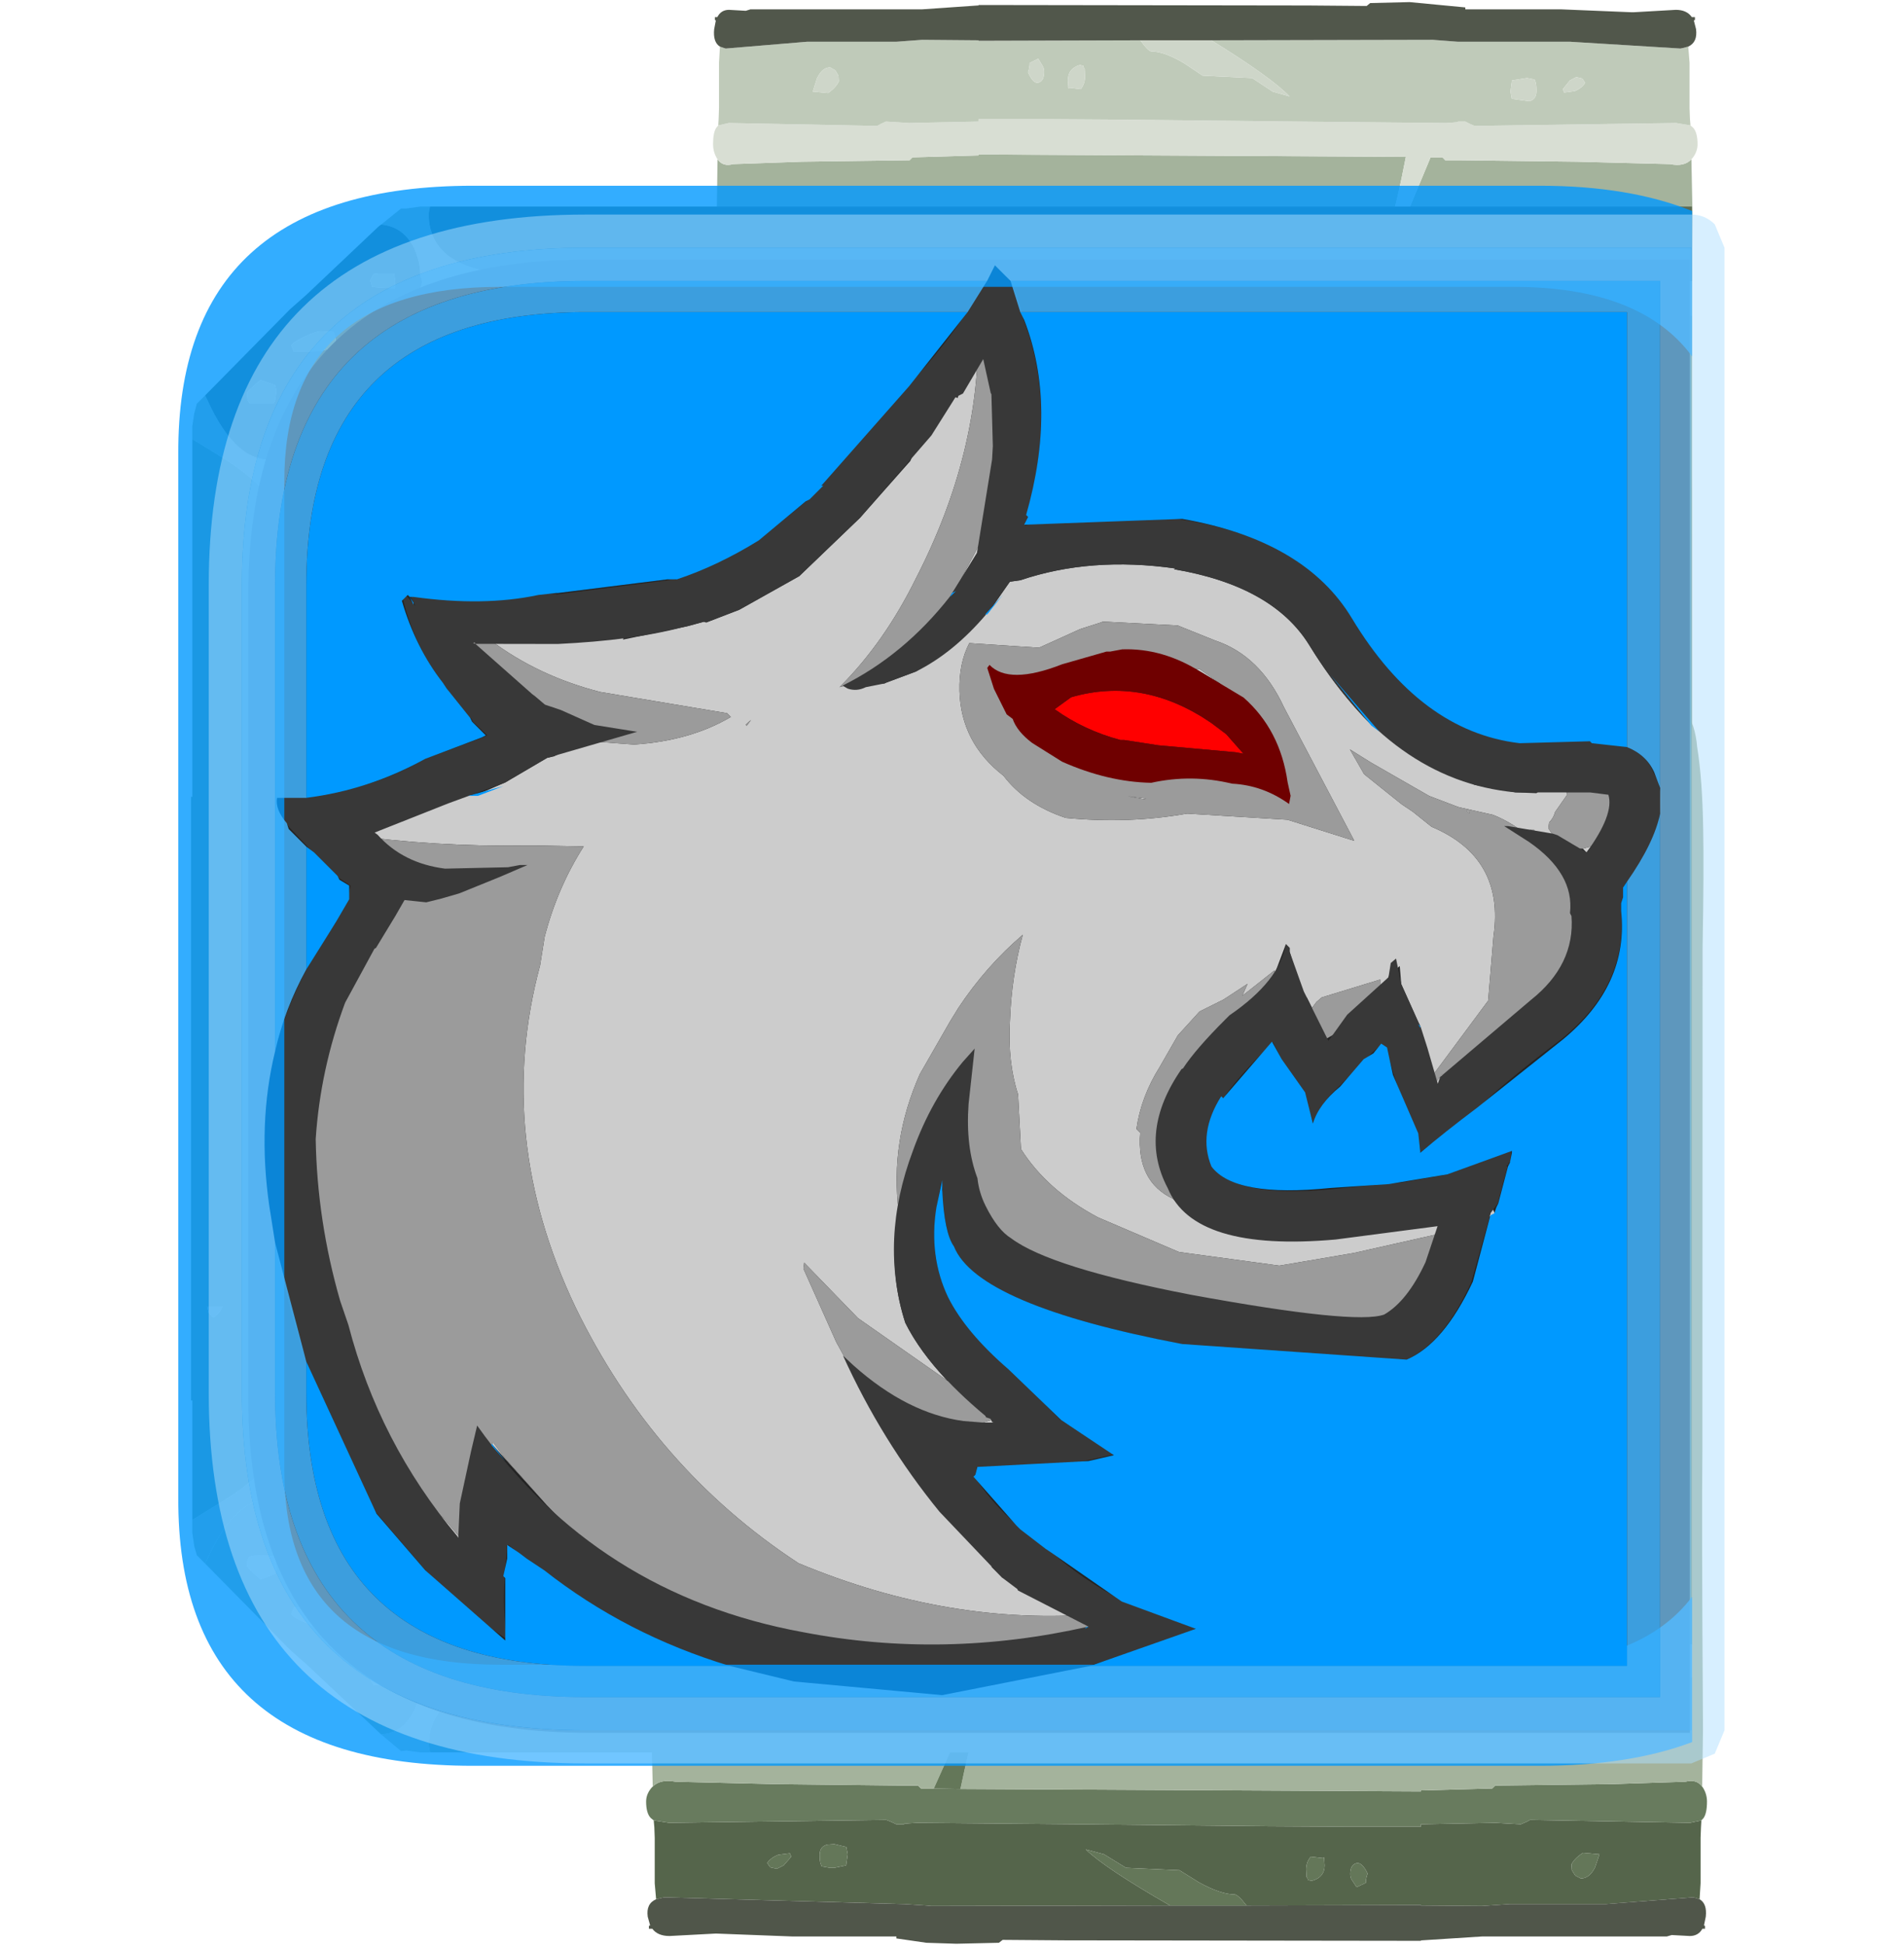 <?xml version="1.0" encoding="UTF-8" standalone="no"?>
<svg xmlns:ffdec="https://www.free-decompiler.com/flash" xmlns:xlink="http://www.w3.org/1999/xlink" ffdec:objectType="frame" height="49.85px" width="48.8px" xmlns="http://www.w3.org/2000/svg">
  <g transform="matrix(1.0, 0.0, 0.0, 1.0, -0.2, 0.0)">
    <use ffdec:characterId="1440" height="49.85" id="am_CacheIcon" transform="matrix(1.0, 0.0, 0.0, 1.0, 0.2, 0.0)" width="48.8" xlink:href="#sprite0"/>
    <use ffdec:characterId="1393" height="50.0" transform="matrix(0.849, 0.0, 0.0, 0.81, 4.77, 4.761)" width="45.7" xlink:href="#sprite6"/>
    <use ffdec:characterId="1442" height="39.7" id="am_Selector" transform="matrix(1.0, 0.0, 0.0, 1.0, 5.55, 5.5)" width="38.85" xlink:href="#sprite7"/>
  </g>
  <defs>
    <g id="sprite0" transform="matrix(1.0, 0.0, 0.0, 1.0, -0.2, 0.0)">
      <use ffdec:characterId="1384" height="60.75" transform="matrix(0.821, 0.0, 0.0, 0.821, 5.087, 0.0)" width="47.45" xlink:href="#sprite1"/>
      <use ffdec:characterId="1439" height="39.1" transform="matrix(0.769, -0.383, 0.383, 0.769, 0.2, 19.5)" width="44.0" xlink:href="#sprite5"/>
    </g>
    <g id="sprite1" transform="matrix(1.0, 0.0, 0.0, 1.0, -6.2, 0.0)">
      <use ffdec:characterId="281" height="129.75" transform="matrix(0.125, 0.0, 0.0, 0.302, 20.418, 21.5)" width="264.95" xlink:href="#sprite2"/>
      <use ffdec:characterId="283" height="129.75" transform="matrix(-0.116, 0.0, 0.0, -0.302, 53.242, 39.25)" width="264.95" xlink:href="#sprite3"/>
      <use ffdec:characterId="1382" height="120.35" id="am_GemIcon1" transform="matrix(0.401, 0.0, 0.0, 0.401, 6.211, 6.45)" width="116.85" xlink:href="#sprite4"/>
      <use ffdec:characterId="1383" height="46.0" transform="matrix(1.0, 0.0, 0.0, 1.0, 8.0, 8.1)" width="45.0" xlink:href="#shape3"/>
    </g>
    <g id="sprite2" transform="matrix(1.0, 0.0, 0.0, 1.0, 15.0, 0.0)">
      <use ffdec:characterId="280" height="129.75" transform="matrix(1.0, 0.0, 0.0, 1.0, -15.0, 0.0)" width="264.95" xlink:href="#shape0"/>
    </g>
    <g id="shape0" transform="matrix(1.0, 0.0, 0.0, 1.0, 15.0, 0.0)">
      <path d="M248.55 117.0 L248.45 117.7 248.35 118.8 248.35 123.5 248.1 125.15 247.0 125.0 246.95 125.0 246.55 124.95 224.7 125.65 200.7 125.65 193.7 125.85 178.5 125.8 178.5 125.75 134.95 125.8 Q132.8 124.65 131.95 124.65 128.5 124.65 123.05 123.4 L118.2 122.15 104.85 121.9 99.35 120.5 94.8 120.0 Q99.65 121.95 115.85 125.8 L56.25 125.85 55.0 125.8 49.45 125.65 49.25 125.65 -10.4 124.95 -10.95 125.0 -11.0 125.0 -12.5 125.15 -12.85 123.5 -12.85 118.8 -12.95 117.7 -13.1 117.0 -9.25 117.25 45.0 116.95 46.2 117.15 47.5 117.4 48.1 117.4 49.45 117.4 49.45 117.35 50.75 117.3 52.75 117.25 92.95 117.4 140.0 117.6 160.0 117.65 162.05 117.65 173.45 117.65 178.5 117.65 178.5 117.4 197.2 117.25 199.2 117.3 203.45 117.4 204.85 117.15 205.75 116.95 245.7 117.25 248.55 117.0 M217.05 122.7 L218.45 123.0 Q220.6 123.0 222.0 121.85 L223.1 120.5 219.0 120.35 Q216.9 120.9 216.1 121.55 L216.2 122.15 217.05 122.7 M164.75 123.45 Q164.75 122.95 165.2 122.5 163.7 121.2 162.2 121.45 160.85 121.65 160.85 122.55 160.85 122.9 161.25 123.15 L162.45 123.9 164.75 123.45 M150.25 123.15 L151.2 123.25 Q154.45 122.9 154.45 121.65 L154.3 120.8 154.1 120.9 151.0 120.75 Q149.85 121.3 149.85 122.05 L149.95 122.85 150.2 123.0 150.25 123.15 M28.35 120.55 Q28.35 121.3 28.65 121.55 L28.85 121.75 30.9 121.9 32.0 121.9 34.95 121.65 35.35 120.5 35.0 119.75 32.0 119.45 30.25 119.5 Q28.35 119.7 28.35 120.55 M21.25 120.75 L20.9 120.4 18.05 120.55 Q16.15 120.85 15.25 121.4 L16.0 121.85 17.65 122.0 19.35 121.65 21.25 120.75" fill="#55654b" fill-rule="evenodd" stroke="none"/>
      <path d="M-13.35 113.5 Q-11.4 112.7 -7.65 113.0 L17.45 113.25 49.45 113.4 52.9 113.4 53.65 113.7 56.85 113.7 63.5 113.75 178.5 114.0 178.5 113.9 196.3 113.7 197.05 113.4 226.05 113.25 244.55 113.0 Q247.3 112.7 248.75 113.5 L249.0 113.65 Q249.95 114.3 249.95 115.05 249.95 116.25 249.1 116.75 L248.55 117.0 245.7 117.25 205.75 116.95 204.85 117.15 203.45 117.4 199.2 117.3 197.2 117.25 178.5 117.4 178.5 117.65 173.45 117.65 162.05 117.65 160.0 117.65 140.0 117.6 92.95 117.4 52.75 117.25 50.75 117.3 49.45 117.35 49.45 117.4 48.1 117.4 47.5 117.4 46.2 117.15 45.0 116.95 -9.25 117.25 -13.1 117.0 -13.85 116.75 Q-15.0 116.25 -15.0 115.05 -15.0 114.3 -13.7 113.65 L-13.35 113.5" fill="#687b5e" fill-rule="evenodd" stroke="none"/>
      <path d="M-13.35 113.5 L-13.65 107.65 Q-13.15 85.35 -13.45 78.9 L-13.5 26.75 Q-14.0 18.75 -13.7 14.55 -13.45 9.35 -11.65 6.05 -11.05 3.75 -7.55 2.05 -3.6 0.15 1.75 0.0 L7.6 0.5 38.5 0.5 47.5 0.65 55.0 0.65 67.25 0.65 68.5 0.65 139.95 0.65 178.5 0.65 210.55 0.5 233.3 0.5 Q235.2 -0.1 237.6 0.0 241.55 0.15 244.45 2.05 247.05 3.75 247.5 6.05 248.8 9.35 249.0 14.55 249.2 18.75 248.85 26.75 L248.8 78.9 Q248.6 85.35 248.95 107.65 L248.75 113.5 Q247.3 112.7 244.55 113.0 L226.05 113.25 197.05 113.4 196.3 113.7 178.5 113.9 178.5 114.0 63.5 113.75 Q65.75 109.3 67.1 107.65 L73.5 100.5 80.15 93.0 66.45 104.85 56.85 113.7 53.65 113.7 52.9 113.4 49.45 113.4 17.45 113.25 -7.65 113.0 Q-11.4 112.7 -13.35 113.5 M234.85 104.15 L235.0 104.5 235.15 104.65 236.25 104.75 Q237.05 104.75 237.35 104.4 L237.65 103.5 Q236.4 102.4 234.75 102.4 L234.7 102.3 234.65 103.15 234.85 104.15 M207.55 98.4 L206.25 98.4 206.2 98.3 206.15 99.15 Q206.15 99.9 206.3 99.95 L206.4 100.0 Q208.8 100.0 209.25 99.25 L209.15 98.9 Q208.4 98.5 207.55 98.4 M206.0 52.25 L205.75 53.25 206.25 54.25 Q208.6 54.25 208.9 53.75 L209.15 53.0 208.65 52.25 Q207.15 52.0 206.0 52.25 M193.9 49.4 L195.25 48.5 Q194.15 47.4 192.45 47.35 190.65 47.3 190.65 48.65 190.65 49.9 190.9 49.25 L191.35 49.75 192.5 49.9 193.9 49.4 M224.5 16.25 L226.25 15.25 Q225.05 14.3 223.45 14.2 L220.5 14.25 220.45 14.2 220.4 15.05 220.6 16.05 220.75 16.25 224.5 16.25 M173.85 106.05 Q174.35 105.75 174.65 104.75 173.3 104.05 171.5 104.25 L171.45 104.2 171.4 105.05 171.5 105.85 171.75 106.0 171.8 106.15 172.75 106.25 173.85 106.05 M23.15 85.1 Q20.75 85.45 20.75 86.35 20.75 87.6 21.8 86.9 L30.95 85.75 Q26.05 84.7 23.15 85.1 M37.45 29.5 L32.0 29.35 31.9 29.35 Q27.95 29.75 27.95 31.15 27.95 31.9 28.25 31.95 L29.25 32.0 32.0 31.6 33.85 30.95 Q36.4 29.9 37.75 29.75 L37.45 29.5 M75.15 42.25 L75.0 41.4 74.85 41.5 Q73.5 40.7 72.4 41.0 71.35 41.25 71.35 42.25 71.35 43.0 71.6 43.15 L72.15 43.35 73.35 43.4 74.7 43.3 Q75.15 43.1 75.15 42.25 M65.15 36.5 L63.35 36.85 Q62.35 37.25 61.9 37.65 L62.4 38.4 62.55 38.55 63.6 38.65 Q64.55 38.65 64.95 38.15 L65.4 37.25 65.15 36.5 M143.25 97.5 L143.4 97.65 144.85 97.75 146.75 97.4 148.75 96.75 145.9 95.9 Q143.1 95.3 143.1 96.6 143.1 97.35 143.25 97.5 M131.35 93.25 L131.5 93.4 132.6 93.5 134.1 93.05 135.35 92.25 133.0 91.9 Q131.15 91.8 131.15 92.65 131.15 93.9 131.35 93.25" fill="#a4b39c" fill-rule="evenodd" stroke="none"/>
      <path d="M248.1 125.15 Q250.0 125.6 249.65 126.95 L249.2 127.85 249.45 127.9 249.45 128.2 248.8 128.2 Q247.8 128.95 245.65 128.95 L241.15 128.85 239.9 129.0 193.75 129.0 178.7 129.4 178.5 129.4 178.5 129.45 89.7 129.4 74.05 129.35 73.1 129.65 62.5 129.75 55.0 129.65 47.5 129.2 47.5 129.0 21.65 129.0 2.7 128.7 2.25 128.7 -9.15 128.95 Q-12.1 128.95 -13.45 128.2 L-14.3 128.2 -14.3 127.9 -14.0 127.85 -14.6 126.95 Q-15.05 125.6 -12.5 125.15 L-11.0 125.0 -10.95 125.0 -10.4 124.95 49.25 125.65 49.45 125.65 55.0 125.8 56.25 125.85 115.85 125.8 134.95 125.8 178.5 125.75 178.5 125.8 193.7 125.85 200.7 125.65 224.7 125.65 246.55 124.95 246.95 125.0 247.0 125.0 248.1 125.15" fill="#50564a" fill-rule="evenodd" stroke="none"/>
      <path d="M56.85 113.7 L66.45 104.85 80.15 93.0 73.5 100.5 67.1 107.65 Q65.75 109.3 63.5 113.75 L56.85 113.7 M224.5 16.25 L220.75 16.25 220.6 16.05 220.4 15.05 220.45 14.2 220.5 14.25 223.45 14.2 Q225.05 14.3 226.25 15.25 L224.5 16.25 M193.9 49.4 L192.5 49.9 191.35 49.75 190.9 49.25 Q190.65 49.9 190.65 48.65 190.65 47.3 192.45 47.35 194.15 47.4 195.25 48.5 L193.9 49.4 M206.0 52.25 Q207.15 52.0 208.65 52.25 L209.15 53.0 208.9 53.75 Q208.6 54.25 206.25 54.25 L205.75 53.25 206.0 52.25 M207.55 98.4 Q208.4 98.5 209.15 98.9 L209.25 99.25 Q208.8 100.0 206.4 100.0 L206.3 99.95 Q206.15 99.9 206.15 99.15 L206.2 98.3 206.25 98.4 207.55 98.4 M234.85 104.15 L234.65 103.15 234.7 102.3 234.75 102.4 Q236.4 102.4 237.65 103.5 L237.35 104.4 Q237.05 104.75 236.25 104.75 L235.15 104.65 235.0 104.5 234.85 104.15 M217.05 122.7 L216.2 122.15 216.1 121.55 Q216.9 120.9 219.0 120.35 L223.1 120.5 222.0 121.85 Q220.6 123.0 218.45 123.0 L217.05 122.7 M173.85 106.05 L172.75 106.25 171.8 106.15 171.75 106.0 171.5 105.85 171.4 105.05 171.45 104.2 171.5 104.25 Q173.3 104.05 174.65 104.75 174.35 105.75 173.85 106.05 M164.75 123.45 L162.45 123.9 161.25 123.15 Q160.85 122.9 160.85 122.55 160.85 121.65 162.2 121.45 163.7 121.2 165.2 122.5 164.75 122.95 164.75 123.45 M134.95 125.8 L115.85 125.8 Q99.65 121.95 94.8 120.0 L99.35 120.5 104.85 121.9 118.2 122.15 123.05 123.4 Q128.5 124.65 131.95 124.65 132.8 124.65 134.95 125.8 M131.35 93.25 Q131.15 93.9 131.15 92.65 131.15 91.8 133.0 91.9 L135.35 92.25 134.1 93.05 132.6 93.5 131.5 93.4 131.35 93.25 M143.25 97.5 Q143.1 97.35 143.1 96.6 143.1 95.3 145.9 95.9 L148.75 96.75 146.75 97.4 144.85 97.75 143.4 97.65 143.25 97.5 M65.15 36.5 L65.4 37.25 64.95 38.15 Q64.55 38.65 63.6 38.65 L62.55 38.55 62.4 38.4 61.9 37.65 Q62.35 37.25 63.35 36.85 L65.15 36.5 M75.15 42.25 Q75.15 43.1 74.7 43.3 L73.35 43.4 72.15 43.35 71.6 43.15 Q71.35 43.0 71.35 42.25 71.35 41.25 72.4 41.0 73.5 40.7 74.85 41.5 L75.0 41.4 75.15 42.25 M37.45 29.5 L37.75 29.75 Q36.4 29.9 33.85 30.95 L32.0 31.6 29.25 32.0 28.25 31.95 Q27.95 31.9 27.95 31.15 27.95 29.75 31.9 29.35 L32.0 29.35 37.45 29.5 M23.15 85.1 Q26.05 84.7 30.95 85.75 L21.8 86.9 Q20.75 87.6 20.75 86.35 20.75 85.45 23.15 85.1 M21.25 120.75 L19.35 121.65 17.65 122.0 16.0 121.85 15.25 121.4 Q16.15 120.85 18.05 120.55 L20.9 120.4 21.25 120.75 M28.35 120.55 Q28.35 119.7 30.25 119.5 L32.0 119.45 35.0 119.75 35.35 120.5 34.95 121.65 32.0 121.9 30.9 121.9 28.85 121.75 28.65 121.55 Q28.35 121.3 28.35 120.55 M150.25 123.15 L150.2 123.0 149.95 122.85 149.85 122.05 Q149.85 121.3 151.0 120.75 L154.1 120.9 154.3 120.8 154.45 121.65 Q154.45 122.9 151.2 123.25 L150.25 123.15" fill="#647759" fill-rule="evenodd" stroke="none"/>
    </g>
    <g id="sprite3" transform="matrix(1.0, 0.0, 0.0, 1.0, 15.0, 0.0)">
      <use ffdec:characterId="282" height="129.75" transform="matrix(1.0, 0.0, 0.0, 1.0, -15.0, 0.0)" width="264.95" xlink:href="#shape1"/>
    </g>
    <g id="shape1" transform="matrix(1.0, 0.0, 0.0, 1.0, 15.0, 0.0)">
      <path d="M-13.35 113.5 L-13.65 107.65 Q-13.15 85.35 -13.45 78.9 L-13.5 26.75 Q-14.0 18.75 -13.7 14.55 -13.45 9.35 -11.65 6.05 -11.05 3.75 -7.55 2.05 -3.6 0.15 1.75 0.0 L7.6 0.5 38.5 0.5 47.5 0.65 67.25 0.65 68.5 0.65 139.95 0.65 178.5 0.65 210.55 0.5 233.3 0.5 Q235.2 -0.1 237.6 0.0 241.55 0.15 244.45 2.05 247.05 3.75 247.5 6.05 248.8 9.35 249.0 14.55 249.2 18.75 248.85 26.75 L248.8 78.9 Q248.6 85.35 248.95 107.65 L248.75 113.5 Q247.3 112.7 244.55 113.0 L226.05 113.25 197.05 113.4 196.3 113.7 178.5 113.9 178.5 114.0 63.5 113.75 Q65.75 109.3 67.1 107.65 L73.5 100.5 80.15 93.0 66.45 104.85 56.85 113.7 53.65 113.7 52.9 113.4 49.45 113.4 17.45 113.25 -7.65 113.0 Q-11.4 112.7 -13.35 113.5 M234.85 104.15 L235.0 104.5 235.15 104.65 236.25 104.75 Q237.05 104.75 237.35 104.4 L237.65 103.5 Q236.4 102.4 234.75 102.4 L234.7 102.3 234.65 103.15 234.85 104.15 M209.15 98.9 Q208.4 98.5 207.55 98.4 L206.25 98.4 206.2 98.3 206.15 99.15 Q206.15 99.9 206.3 99.95 L206.4 100.0 Q208.8 100.0 209.25 99.25 L209.15 98.9 M209.15 53.0 L208.65 52.25 Q207.15 52.0 206.0 52.25 L205.75 53.25 206.25 54.25 Q208.6 54.25 208.9 53.75 L209.15 53.0 M195.25 48.5 Q194.15 47.4 192.45 47.35 190.65 47.3 190.65 48.65 190.65 49.9 190.9 49.25 L191.35 49.75 192.5 49.9 193.9 49.4 195.25 48.5 M226.25 15.25 Q225.05 14.3 223.45 14.2 L220.5 14.25 220.45 14.2 220.4 15.05 220.6 16.05 220.75 16.25 224.5 16.25 226.25 15.25 M172.75 106.25 L173.85 106.05 Q174.35 105.75 174.65 104.75 173.3 104.05 171.5 104.25 L171.45 104.2 171.4 105.05 171.5 105.85 171.75 106.0 171.8 106.15 172.75 106.25 M20.75 86.35 Q20.75 87.6 21.8 86.9 L30.95 85.75 Q26.05 84.7 23.15 85.1 20.75 85.45 20.75 86.35 M33.85 30.95 Q36.4 29.9 37.75 29.75 L37.45 29.5 31.9 29.35 Q27.95 29.75 27.95 31.15 27.95 31.9 28.25 31.95 L29.25 32.0 Q31.55 31.9 33.85 30.95 M75.0 41.4 L74.85 41.5 Q73.5 40.7 72.4 41.0 71.35 41.25 71.35 42.25 71.35 43.0 71.6 43.15 L72.15 43.35 73.35 43.4 74.7 43.3 Q75.15 43.1 75.15 42.25 L75.0 41.4 M65.15 36.5 L63.35 36.85 Q62.35 37.25 61.9 37.65 L62.4 38.4 62.55 38.55 63.6 38.65 Q64.55 38.65 64.95 38.15 L65.4 37.25 65.15 36.5 M143.4 97.65 L144.85 97.75 146.75 97.4 148.75 96.75 145.9 95.9 Q143.1 95.3 143.1 96.6 143.1 97.35 143.25 97.5 L143.4 97.65 M131.15 92.65 Q131.15 93.9 131.35 93.25 L131.5 93.4 132.6 93.5 134.1 93.05 135.35 92.25 133.0 91.9 Q131.15 91.8 131.15 92.65" fill="#a4b39c" fill-rule="evenodd" stroke="none"/>
      <path d="M-13.35 113.5 Q-11.4 112.7 -7.65 113.0 L17.45 113.25 49.45 113.4 52.9 113.4 53.65 113.7 56.85 113.7 66.45 104.85 80.15 93.0 73.5 100.5 67.1 107.65 Q65.75 109.3 63.5 113.75 L178.5 114.0 178.5 113.9 196.3 113.7 197.05 113.4 226.05 113.25 244.55 113.0 Q247.3 112.7 248.75 113.5 L249.0 113.65 Q249.95 114.3 249.95 115.05 249.95 116.25 249.1 116.75 L248.55 117.0 245.7 117.25 205.75 116.95 204.85 117.15 203.45 117.4 199.2 117.3 197.2 117.25 178.5 117.4 178.5 117.65 173.45 117.65 162.05 117.65 160.0 117.65 140.0 117.6 92.95 117.4 52.75 117.25 50.75 117.3 49.45 117.35 49.45 117.4 48.1 117.4 47.5 117.4 46.2 117.15 45.0 116.95 -9.25 117.25 -13.1 117.0 -13.85 116.75 Q-15.0 116.25 -15.0 115.05 -15.0 114.3 -13.7 113.65 L-13.35 113.5" fill="#d8ded3" fill-rule="evenodd" stroke="none"/>
      <path d="M248.55 117.0 L248.45 117.7 248.35 118.8 248.35 123.5 248.1 125.15 247.0 125.0 246.95 125.0 246.55 124.95 224.7 125.65 200.7 125.65 193.7 125.85 178.5 125.8 178.5 125.75 134.95 125.8 Q132.8 124.65 131.95 124.65 128.5 124.65 123.05 123.4 L118.2 122.15 104.85 121.9 99.35 120.5 94.8 120.0 Q99.65 121.95 115.85 125.8 L56.25 125.85 49.45 125.65 49.25 125.65 19.25 125.65 -10.4 124.95 -10.95 125.0 -11.0 125.0 -12.5 125.15 -12.85 123.5 -12.85 118.8 -12.95 117.7 -13.1 117.0 -9.25 117.25 45.0 116.95 46.2 117.15 47.5 117.4 48.1 117.4 49.45 117.4 49.45 117.35 50.75 117.3 52.75 117.25 92.95 117.4 140.0 117.6 160.0 117.65 162.05 117.65 173.45 117.65 178.5 117.65 178.5 117.4 197.2 117.25 199.2 117.3 203.45 117.4 204.85 117.15 205.75 116.95 245.7 117.25 248.55 117.0 M216.2 122.15 L217.05 122.7 218.45 123.0 Q220.6 123.0 222.0 121.85 L223.1 120.5 219.0 120.35 Q216.9 120.9 216.1 121.55 L216.2 122.15 M164.75 123.45 Q164.75 122.95 165.2 122.5 163.7 121.2 162.2 121.45 160.85 121.65 160.85 122.55 160.85 122.9 161.25 123.15 L162.45 123.9 164.75 123.45 M150.25 123.15 L151.2 123.25 Q154.45 122.9 154.45 121.65 L154.3 120.8 154.1 120.9 151.0 120.75 Q149.85 121.3 149.85 122.05 L149.95 122.85 150.2 123.0 150.25 123.15 M21.25 120.75 L20.9 120.4 18.05 120.55 Q16.15 120.85 15.25 121.4 L16.0 121.85 17.65 122.0 19.35 121.65 21.25 120.75 M28.35 120.55 Q28.35 121.3 28.65 121.55 L28.85 121.75 30.9 121.9 34.95 121.65 35.35 120.5 35.0 119.75 30.25 119.5 Q28.35 119.7 28.35 120.55" fill="#bfcab9" fill-rule="evenodd" stroke="none"/>
      <path d="M226.25 15.25 L224.5 16.25 220.75 16.25 220.6 16.05 220.4 15.05 220.45 14.2 220.5 14.25 223.45 14.2 Q225.05 14.3 226.25 15.25 M195.25 48.5 L193.9 49.4 192.5 49.9 191.35 49.75 190.9 49.25 Q190.65 49.9 190.65 48.65 190.65 47.3 192.45 47.35 194.15 47.4 195.25 48.5 M209.15 53.0 L208.9 53.75 Q208.6 54.25 206.25 54.25 L205.75 53.25 206.0 52.25 Q207.15 52.0 208.65 52.25 L209.15 53.0 M209.15 98.9 L209.25 99.25 Q208.8 100.0 206.4 100.0 L206.3 99.95 Q206.15 99.9 206.15 99.15 L206.2 98.3 206.25 98.4 207.55 98.4 Q208.4 98.5 209.15 98.9 M234.85 104.15 L234.65 103.15 234.7 102.3 234.75 102.4 Q236.4 102.4 237.65 103.5 L237.35 104.4 Q237.05 104.75 236.25 104.75 L235.15 104.65 235.0 104.5 234.85 104.15 M216.2 122.15 L216.1 121.55 Q216.9 120.9 219.0 120.35 L223.1 120.5 222.0 121.85 Q220.6 123.0 218.45 123.0 L217.05 122.7 216.2 122.15 M172.75 106.25 L171.8 106.15 171.75 106.0 171.5 105.85 171.4 105.05 171.45 104.2 171.5 104.25 Q173.3 104.05 174.65 104.75 174.35 105.75 173.85 106.05 L172.75 106.25 M164.75 123.45 L162.45 123.9 161.25 123.15 Q160.85 122.9 160.85 122.55 160.85 121.65 162.2 121.45 163.7 121.2 165.2 122.5 164.75 122.95 164.75 123.45 M134.95 125.8 L115.85 125.8 Q99.65 121.95 94.8 120.0 L99.35 120.5 104.85 121.9 118.2 122.15 123.05 123.4 Q128.5 124.65 131.95 124.65 132.8 124.65 134.95 125.8 M131.15 92.65 Q131.15 91.8 133.0 91.9 L135.35 92.25 134.1 93.05 132.6 93.5 131.5 93.4 131.35 93.25 Q131.15 93.9 131.15 92.65 M143.4 97.65 L143.25 97.5 Q143.1 97.35 143.1 96.6 143.1 95.3 145.9 95.9 L148.75 96.75 146.75 97.4 144.85 97.75 143.4 97.65 M65.15 36.5 L65.4 37.25 64.95 38.15 Q64.55 38.65 63.6 38.65 L62.55 38.55 62.4 38.4 61.9 37.65 Q62.35 37.25 63.35 36.85 L65.15 36.5 M75.0 41.4 L75.15 42.25 Q75.15 43.1 74.7 43.3 L73.35 43.4 72.15 43.35 71.6 43.15 Q71.35 43.0 71.35 42.25 71.35 41.25 72.4 41.0 73.5 40.7 74.85 41.5 L75.0 41.4 M33.85 30.95 Q31.55 31.9 29.25 32.0 L28.25 31.95 Q27.95 31.9 27.95 31.15 27.95 29.75 31.9 29.35 L37.45 29.5 37.75 29.75 Q36.4 29.9 33.85 30.95 M20.75 86.35 Q20.75 85.45 23.15 85.1 26.05 84.7 30.95 85.75 L21.8 86.9 Q20.75 87.6 20.75 86.35 M28.35 120.55 Q28.35 119.7 30.25 119.5 L35.0 119.75 35.35 120.5 34.95 121.65 30.9 121.9 28.85 121.75 28.65 121.55 Q28.35 121.3 28.35 120.55 M21.25 120.75 L19.35 121.65 17.65 122.0 16.0 121.85 15.25 121.4 Q16.15 120.85 18.05 120.55 L20.9 120.4 21.25 120.75 M150.25 123.15 L150.2 123.0 149.95 122.85 149.85 122.05 Q149.85 121.3 151.0 120.75 L154.1 120.9 154.3 120.8 154.45 121.65 Q154.45 122.9 151.2 123.25 L150.25 123.15" fill="#ced6c9" fill-rule="evenodd" stroke="none"/>
      <path d="M248.1 125.15 Q250.0 125.6 249.65 126.95 L249.2 127.85 249.45 127.9 249.45 128.2 248.8 128.2 Q247.8 128.95 245.65 128.95 L241.15 128.85 239.9 129.0 193.75 129.0 178.7 129.4 178.5 129.4 178.5 129.45 89.7 129.4 74.05 129.35 73.1 129.65 62.5 129.75 47.5 129.2 47.5 129.0 21.65 129.0 2.7 128.7 2.25 128.7 -9.15 128.95 Q-12.1 128.95 -13.45 128.2 L-14.3 128.2 -14.3 127.9 -14.0 127.85 -14.6 126.95 Q-15.05 125.6 -12.5 125.15 L-11.0 125.0 -10.95 125.0 -10.4 124.95 19.25 125.65 49.25 125.65 49.45 125.65 56.25 125.85 115.85 125.8 134.95 125.8 178.5 125.75 178.5 125.8 193.7 125.85 200.7 125.65 224.7 125.65 246.55 124.95 246.95 125.0 247.0 125.0 248.1 125.15" fill="#51574b" fill-rule="evenodd" stroke="none"/>
    </g>
    <g id="sprite4" transform="matrix(1.0, 0.0, 0.0, 1.0, -256.1, 0.25)">
      <use ffdec:characterId="1381" height="120.35" transform="matrix(1.0, 0.0, 0.0, 1.0, 256.1, -0.25)" width="116.85" xlink:href="#shape2"/>
    </g>
    <g id="shape2" transform="matrix(1.0, 0.0, 0.0, 1.0, -256.1, 0.25)">
      <path d="M270.9 1.15 L272.45 -0.1 272.85 -0.1 273.95 -0.25 274.7 -0.25 274.6 0.3 Q274.6 3.65 278.5 4.65 L282.2 5.35 282.95 5.55 372.95 5.55 372.95 8.25 286.5 8.2 280.65 8.4 278.8 9.25 Q275.8 10.75 272.65 13.8 L272.6 13.9 272.25 14.25 270.7 15.85 270.45 16.2 269.0 17.65 268.1 18.5 266.15 20.65 265.55 21.7 265.5 21.75 265.5 89.6 265.5 92.15 265.5 98.1 265.55 98.2 Q264.8 99.4 262.5 100.5 L262.15 100.4 Q259.7 100.4 257.7 104.35 L257.2 105.4 256.55 104.75 256.5 104.55 256.35 104.05 256.2 103.0 256.2 102.0 258.8 100.4 Q261.5 98.7 262.05 97.45 L262.25 97.1 262.4 96.75 262.4 85.4 262.4 84.95 262.4 23.1 262.05 22.45 Q261.5 21.2 258.8 19.45 L256.2 17.85 256.2 16.85 256.35 15.85 256.5 15.3 256.55 15.1 257.2 14.45 257.7 15.5 Q259.7 19.45 262.15 19.45 L262.5 19.35 262.8 19.2 Q263.4 19.1 264.35 18.45 266.15 17.2 267.0 15.75 L267.2 15.6 269.0 13.9 269.3 13.65 270.7 12.4 Q272.55 10.8 273.15 9.7 L273.2 9.65 273.75 8.55 273.95 6.4 Q273.95 6.0 274.1 5.65 L273.95 5.1 Q273.95 4.05 273.45 2.95 272.6 1.3 270.9 1.15" fill="#a8b69e" fill-rule="evenodd" stroke="none"/>
      <path d="M274.7 -0.25 L372.95 -0.25 372.95 5.55 282.95 5.55 282.2 5.35 278.5 4.65 Q274.6 3.65 274.6 0.3 L274.7 -0.25 M257.2 14.45 L263.8 7.75 265.1 6.6 270.7 1.3 270.9 1.15 Q272.6 1.3 273.45 2.95 273.95 4.05 273.95 5.1 L274.1 5.65 Q273.95 6.0 273.95 6.4 L273.75 8.55 273.2 9.65 273.15 9.7 Q272.55 10.8 270.7 12.4 L269.3 13.65 269.0 13.9 267.2 15.6 267.0 15.75 Q266.15 17.2 264.35 18.45 263.4 19.1 262.8 19.2 L262.5 19.35 262.15 19.45 Q259.7 19.45 257.7 15.5 L257.2 14.45 M270.3 5.0 L270.05 5.5 270.2 6.0 270.7 6.05 271.9 6.1 271.95 6.15 272.0 5.55 271.9 4.95 270.7 4.95 270.3 5.0 M265.0 9.85 Q264.05 10.3 263.9 10.55 L264.1 11.05 266.2 11.0 Q267.4 10.7 267.4 10.3 L267.25 9.65 267.15 9.5 266.2 9.45 Q265.85 9.45 265.0 9.85 M262.65 14.8 L262.75 14.1 262.65 13.65 261.5 13.25 260.65 14.0 260.45 14.25 260.5 14.8 260.65 15.05 262.55 15.05 262.65 14.8" fill="#5b6a53" fill-rule="evenodd" stroke="none"/>
      <path d="M372.95 8.25 L372.95 111.7 286.5 111.7 280.65 111.45 278.8 110.6 Q275.8 109.1 272.65 106.05 L272.6 105.95 272.25 105.6 270.45 103.65 269.0 102.2 268.1 101.35 266.15 99.25 265.55 98.2 265.5 98.1 265.5 92.15 265.5 89.6 265.5 21.75 265.55 21.7 266.15 20.65 268.1 18.5 269.0 17.65 270.45 16.2 270.7 15.85 272.25 14.25 272.6 13.9 272.65 13.8 Q275.8 10.75 278.8 9.25 L280.65 8.4 286.5 8.2 372.95 8.25 M256.2 102.0 L256.2 92.7 256.1 92.7 256.1 45.7 256.2 45.7 256.2 17.85 258.8 19.45 Q261.5 21.2 262.05 22.45 L262.4 23.1 262.4 84.95 262.4 85.4 262.4 96.75 262.25 97.1 262.05 97.45 Q261.5 98.7 258.8 100.4 L256.2 102.0 M270.3 5.0 L270.7 4.95 271.9 4.95 272.0 5.55 271.95 6.15 271.9 6.1 270.7 6.05 270.2 6.0 270.05 5.5 270.3 5.0 M265.0 9.85 Q265.85 9.45 266.2 9.45 L267.15 9.5 267.25 9.65 267.4 10.3 Q267.4 10.7 266.2 11.0 L264.1 11.05 263.9 10.55 Q264.05 10.3 265.0 9.85 M281.85 19.1 Q281.75 18.95 280.9 18.35 L279.65 17.75 Q279.15 17.75 279.0 18.0 L278.9 18.45 Q279.3 19.85 280.3 19.95 281.2 20.1 281.85 19.1 M262.65 14.8 L262.55 15.05 260.65 15.05 260.5 14.8 260.45 14.25 260.65 14.0 261.5 13.25 262.65 13.65 262.75 14.1 262.65 14.8 M276.6 28.2 L277.5 28.55 279.75 28.55 278.85 28.4 276.6 28.2 M258.3 85.85 L258.55 85.4 257.35 85.4 257.45 85.85 257.85 86.25 258.3 85.85 M280.85 90.5 L278.6 90.95 276.6 91.65 278.85 91.45 280.85 90.95 280.85 90.5 M280.9 101.5 L281.85 100.8 Q281.2 99.8 280.3 99.9 279.3 100.05 278.9 101.4 L279.0 101.85 279.65 102.1 280.9 101.5" fill="#849878" fill-rule="evenodd" stroke="none"/>
      <path d="M372.95 114.3 L372.95 120.1 274.7 120.1 274.6 119.55 Q274.6 116.2 278.5 115.2 L282.2 114.5 282.95 114.3 372.95 114.3 M270.9 118.7 L265.1 113.25 263.8 112.1 257.2 105.4 257.7 104.35 Q259.7 100.4 262.15 100.4 L262.5 100.5 262.8 100.7 Q263.4 100.75 264.35 101.4 266.15 102.65 267.0 104.1 L267.2 104.25 269.0 106.0 269.3 106.2 Q272.35 108.75 273.15 110.15 L273.2 110.25 273.75 111.3 273.95 113.45 274.1 114.2 273.95 114.8 Q273.95 115.8 273.45 116.9 272.6 118.6 270.9 118.7 M281.85 19.1 Q281.2 20.1 280.3 19.95 279.3 19.85 278.9 18.45 L279.0 18.0 Q279.15 17.75 279.65 17.75 L280.9 18.35 Q281.75 18.95 281.85 19.1 M276.6 28.2 L278.85 28.4 279.75 28.55 277.5 28.55 276.6 28.2 M258.3 85.85 L257.85 86.25 257.45 85.85 257.35 85.4 258.55 85.4 258.3 85.85 M280.9 101.5 L279.65 102.1 279.0 101.85 278.9 101.4 Q279.3 100.05 280.3 99.9 281.2 99.8 281.85 100.8 L280.9 101.5 M280.85 90.5 L280.85 90.95 278.85 91.45 276.6 91.65 278.6 90.95 280.85 90.5 M267.25 110.25 L267.4 109.6 Q267.4 109.15 266.2 108.85 L264.1 108.8 263.9 109.35 Q264.05 109.6 265.0 110.0 265.85 110.4 266.2 110.4 L267.15 110.35 267.25 110.25 M271.95 113.7 L271.9 113.8 270.2 113.85 270.05 114.4 270.3 114.85 271.85 114.95 271.9 114.9 272.0 114.3 271.95 113.7 M262.65 105.1 L262.55 104.85 Q261.5 104.65 260.65 104.85 L260.5 105.1 260.45 105.6 260.65 105.85 261.5 106.65 262.65 106.2 262.75 105.75 262.65 105.1" fill="#a4b39c" fill-rule="evenodd" stroke="none"/>
      <path d="M372.95 111.7 L372.95 114.3 282.95 114.3 282.2 114.5 278.5 115.2 Q274.6 116.2 274.6 119.55 L274.7 120.1 273.95 120.1 272.85 119.95 272.45 120.0 270.9 118.7 Q272.6 118.6 273.45 116.9 273.95 115.8 273.95 114.8 L274.1 114.2 273.95 113.45 273.75 111.3 273.2 110.25 273.15 110.15 Q272.35 108.75 269.3 106.2 L269.0 106.0 267.2 104.25 267.0 104.1 Q266.15 102.65 264.35 101.4 263.4 100.75 262.8 100.7 L262.5 100.5 Q264.8 99.4 265.55 98.2 L266.15 99.25 268.1 101.35 269.0 102.2 270.45 103.65 272.25 105.6 272.6 105.95 272.65 106.05 Q275.8 109.1 278.8 110.6 L280.65 111.45 286.5 111.7 372.95 111.7 M271.95 113.7 L272.0 114.3 271.9 114.9 271.85 114.95 270.3 114.85 270.05 114.4 270.2 113.85 271.9 113.8 271.95 113.7 M267.25 110.25 L267.15 110.35 266.2 110.4 Q265.85 110.4 265.0 110.0 264.05 109.6 263.9 109.35 L264.1 108.8 266.2 108.85 Q267.4 109.15 267.4 109.6 L267.25 110.25 M262.65 105.1 L262.75 105.75 262.65 106.2 261.5 106.65 260.65 105.85 260.45 105.6 260.5 105.1 260.65 104.85 Q261.5 104.65 262.55 104.85 L262.65 105.1" fill="#c2ccbd" fill-rule="evenodd" stroke="none"/>
    </g>
    <g id="shape3" transform="matrix(1.0, 0.0, 0.0, 1.0, -8.0, -8.1)">
      <path d="M8.0 43.65 L8.0 18.55 Q8.0 8.1 18.65 8.1 L53.0 8.1 53.0 54.1 18.65 54.1 Q8.0 54.1 8.0 43.65" fill="#242424" fill-rule="evenodd" stroke="none"/>
    </g>
    <g id="sprite5" transform="matrix(1.0, 0.0, 0.0, 1.0, 0.0, 0.0)">
      <use ffdec:characterId="1438" height="39.1" transform="matrix(1.0, 0.0, 0.0, 1.0, 0.0, 0.0)" width="44.0" xlink:href="#shape4"/>
    </g>
    <g id="shape4" transform="matrix(1.0, 0.0, 0.0, 1.0, 0.0, 0.0)">
      <path d="M41.35 23.45 L41.15 23.55 41.1 23.4 41.35 23.45 M34.1 28.05 L34.0 28.2 33.9 28.4 33.6 27.9 34.35 27.55 34.25 27.8 34.1 28.05 M33.5 27.45 Q33.5 26.8 34.25 26.15 L34.4 25.95 34.4 25.85 34.45 24.6 34.65 24.1 34.25 24.2 34.2 24.25 33.85 24.4 33.95 24.2 32.15 23.9 31.95 23.95 31.75 24.05 31.75 23.7 31.45 23.45 31.4 23.35 31.75 23.15 31.9 22.25 31.95 22.15 31.9 22.0 31.2 22.65 31.25 22.55 30.05 22.8 30.35 22.55 29.5 22.65 28.7 22.65 27.8 23.0 26.9 23.6 Q26.0 24.15 25.45 24.95 L25.5 25.1 Q24.75 26.35 25.5 27.3 L25.55 27.45 26.35 27.9 31.3 30.4 33.35 30.7 33.45 30.95 32.65 31.1 33.9 31.75 33.9 32.0 32.65 31.9 29.6 31.15 27.45 30.5 24.95 28.8 23.25 26.8 Q22.25 25.4 22.1 23.95 L22.75 22.45 Q22.9 21.45 23.5 20.4 24.15 19.2 25.0 18.25 23.6 18.6 22.3 19.35 L21.9 19.6 20.4 20.6 Q18.7 22.0 18.0 24.0 L17.85 24.45 17.65 24.5 Q16.9 25.7 16.7 27.05 16.7 28.0 17.05 29.15 L15.5 26.3 14.8 24.1 14.7 24.25 14.6 26.65 14.65 27.9 14.65 28.1 14.8 29.9 Q15.15 32.3 16.1 34.6 L16.05 34.95 15.75 34.7 15.9 35.15 17.7 36.65 17.95 37.0 18.0 37.4 Q13.85 35.75 10.65 32.05 8.05 27.6 8.1 22.25 8.2 16.6 11.7 12.65 L12.2 11.95 Q13.2 10.8 14.45 10.05 L13.2 9.4 12.9 9.25 Q10.5 8.1 8.3 6.6 7.9 6.3 8.0 5.85 L9.65 6.3 12.3 7.25 13.2 7.3 14.65 7.2 14.85 7.25 15.3 7.25 15.8 7.2 17.15 8.0 Q18.7 8.65 20.1 8.55 L20.05 8.4 16.95 6.15 Q15.5 4.9 14.7 3.3 L14.6 2.85 14.5 2.4 14.75 2.45 15.8 3.6 16.1 3.7 16.25 3.7 16.9 4.05 17.8 4.45 18.3 5.0 18.25 5.05 19.95 5.5 20.15 5.55 20.65 5.65 20.7 5.7 21.75 5.8 23.8 5.7 26.2 4.95 28.3 4.1 31.6 1.25 Q31.75 1.1 31.95 1.25 L31.9 1.4 Q30.3 4.8 26.9 7.3 25.2 8.6 23.4 9.2 L24.15 9.35 24.35 9.5 24.55 9.65 24.65 9.7 24.7 9.7 25.65 9.8 27.3 9.55 27.0 9.2 Q26.9 9.05 27.05 8.85 L28.35 9.2 29.35 8.65 29.65 8.75 Q31.85 9.05 33.95 10.5 L33.9 10.5 Q36.3 12.25 36.5 14.3 36.65 15.95 37.1 17.3 L37.8 18.35 39.05 20.25 40.05 21.0 40.6 21.3 41.35 21.15 41.55 21.25 41.55 21.3 41.4 21.75 40.85 22.05 40.8 22.1 Q40.7 22.2 40.55 22.25 L40.45 22.4 40.5 22.8 40.5 23.0 40.2 23.85 40.05 22.5 40.05 22.25 39.95 22.2 39.9 22.2 39.9 22.3 39.85 22.45 Q39.6 21.8 39.15 21.3 L38.35 20.65 38.3 20.6 37.7 19.95 36.6 18.3 36.2 17.65 36.25 18.5 36.85 19.8 37.05 20.15 37.35 20.8 Q38.9 22.6 37.55 24.55 L36.55 26.2 33.6 27.7 33.4 27.65 33.5 27.45 M25.75 26.3 L25.7 26.5 25.65 26.75 Q25.6 26.3 25.7 25.9 L25.75 26.3 M17.75 30.8 L17.7 30.85 17.75 30.9 17.45 30.75 17.75 30.8 M17.55 37.6 L17.5 37.6 17.55 37.6 M4.7 27.15 L4.05 24.8 4.1 24.75 4.2 25.3 4.7 27.15 M2.05 27.1 L1.9 27.25 1.75 26.25 1.7 26.1 1.75 26.05 1.95 26.85 2.05 27.1 M29.1 7.2 L28.85 7.45 27.65 8.2 28.05 7.95 29.1 7.2 M20.4 8.95 L20.4 9.0 20.6 8.9 20.4 8.95 M31.25 10.95 L30.6 10.85 29.25 10.8 27.45 9.75 Q26.9 10.15 26.55 10.9 25.9 12.3 26.6 13.75 26.8 14.8 27.7 15.7 29.3 16.7 31.0 17.2 L33.6 18.7 35.1 20.15 35.1 20.05 35.0 15.65 Q35.05 13.95 34.05 12.95 L33.25 12.05 31.3 10.95 31.25 10.95 M33.15 13.45 L33.25 13.5 33.6 14.15 33.25 13.6 33.15 13.45 M30.1 16.25 L30.05 16.25 29.65 15.95 30.1 16.25 M28.55 15.1 L28.6 15.15 28.55 15.1 M38.5 20.85 L38.55 20.85 38.55 20.95 38.5 20.85" fill="#cccccc" fill-rule="evenodd" stroke="none"/>
      <path d="M30.3 14.4 L30.2 14.35 Q29.35 13.6 28.85 12.65 L29.45 12.55 Q31.65 12.95 32.85 15.1 L33.1 15.6 33.3 16.35 33.1 16.2 31.15 15.0 30.3 14.4" fill="#ff0000" fill-rule="evenodd" stroke="none"/>
      <path d="M41.55 21.3 L41.75 21.3 42.5 21.6 42.5 21.55 Q42.8 22.0 42.55 22.6 L41.8 23.3 41.6 23.45 41.35 23.45 41.1 23.4 40.8 23.25 40.7 23.2 Q40.8 25.35 38.7 26.7 37.0 27.8 35.0 28.05 L34.3 28.5 34.1 28.5 34.2 28.05 34.15 28.05 34.1 28.05 34.25 27.8 34.35 27.55 33.6 27.9 33.35 28.0 Q33.25 28.05 33.15 27.9 L33.5 27.45 33.4 27.65 33.6 27.7 36.55 26.2 37.55 24.55 Q38.9 22.6 37.35 20.8 L37.05 20.15 36.85 19.8 36.25 18.5 36.2 17.65 36.6 18.3 37.7 19.95 38.3 20.6 38.35 20.65 39.15 21.3 Q39.6 21.8 39.85 22.45 L39.9 22.3 39.9 22.2 39.95 22.2 40.05 22.25 40.05 22.5 40.2 23.85 40.5 23.0 40.55 23.0 40.6 23.0 40.5 22.8 40.45 22.4 40.55 22.25 Q40.7 22.2 40.8 22.1 L40.85 22.05 41.4 21.75 41.55 21.3 M33.85 24.4 L33.0 25.0 31.0 25.1 30.7 24.85 31.75 24.05 31.95 23.95 32.15 23.9 33.95 24.2 33.85 24.4 M31.2 22.65 Q30.75 23.45 29.3 23.6 27.65 23.8 26.55 25.2 L26.35 25.4 26.5 25.9 26.3 26.45 26.15 26.55 25.75 26.3 25.7 25.9 Q25.6 26.3 25.65 26.75 L25.65 27.15 25.6 27.4 25.5 27.3 Q24.75 26.35 25.5 25.1 L25.45 24.95 Q26.0 24.15 26.9 23.6 L27.8 23.0 28.7 22.65 29.5 22.65 30.35 22.55 30.05 22.8 31.25 22.55 31.2 22.65 M32.65 31.9 Q30.5 34.8 26.2 31.8 23.0 29.5 20.4 26.6 19.05 25.35 20.1 22.85 L20.0 22.9 19.85 23.0 Q19.8 22.55 19.9 22.15 L18.0 24.0 Q18.7 22.0 20.4 20.6 L21.9 19.6 22.3 19.35 Q23.6 18.6 25.0 18.25 24.15 19.2 23.5 20.4 22.9 21.45 22.75 22.45 L22.1 23.95 Q22.25 25.4 23.25 26.8 L24.95 28.8 27.45 30.5 29.6 31.15 32.65 31.9 M17.05 29.15 L18.2 30.55 18.2 30.75 17.75 30.8 17.45 30.75 Q16.3 30.5 15.5 29.2 L14.65 27.9 14.6 26.65 14.7 24.25 14.8 24.1 15.5 26.3 17.05 29.15 M14.65 28.1 Q14.75 28.75 15.2 29.25 15.65 29.75 15.25 30.25 L14.8 29.9 14.65 28.1 M17.95 37.0 Q18.3 37.15 18.2 37.55 L17.55 37.6 17.5 37.6 15.55 37.35 Q13.55 37.15 11.05 35.45 6.25 32.2 4.7 27.15 L4.2 25.3 4.1 24.75 4.05 24.8 3.65 25.15 3.25 26.05 3.15 26.3 2.95 26.4 2.95 26.85 2.8 27.2 2.5 27.35 Q2.2 27.35 2.05 27.1 L1.95 26.85 1.75 26.05 1.7 26.1 1.75 26.25 1.6 26.1 1.45 26.05 1.2 25.9 Q0.7 24.5 0.8 23.05 L0.9 22.5 Q1.3 17.15 4.0 12.25 5.65 9.2 8.85 8.25 L8.9 8.55 9.5 8.3 9.05 7.95 Q8.35 7.3 8.3 6.6 10.5 8.1 12.9 9.25 L13.2 9.4 14.45 10.05 Q13.2 10.8 12.2 11.95 L11.7 12.65 Q8.2 16.6 8.1 22.25 8.05 27.6 10.65 32.05 13.85 35.75 18.0 37.4 L17.95 37.0 M15.3 7.25 L15.1 7.05 Q14.7 6.75 14.75 6.3 14.25 5.7 14.25 4.95 L14.8 4.85 14.45 4.45 Q13.7 3.75 13.6 2.7 13.55 2.05 14.1 2.25 L14.5 2.9 14.55 2.8 14.6 2.85 14.7 3.3 Q15.5 4.9 16.95 6.15 L20.05 8.4 20.1 8.55 Q18.7 8.65 17.15 8.0 L15.8 7.2 15.3 7.25 M31.9 1.4 L32.25 1.35 Q31.85 4.9 29.1 7.2 L28.05 7.95 27.65 8.2 Q26.0 9.2 24.35 9.5 L24.15 9.35 23.4 9.2 Q25.2 8.6 26.9 7.3 30.3 4.8 31.9 1.4 M31.25 10.95 L31.3 10.95 33.25 12.05 34.05 12.95 Q35.05 13.95 35.0 15.65 L35.1 20.05 35.1 20.15 33.6 18.7 31.0 17.2 Q29.3 16.7 27.7 15.7 26.8 14.8 26.6 13.75 25.9 12.3 26.55 10.9 26.9 10.15 27.45 9.75 L29.25 10.8 30.6 10.85 31.25 10.95 M20.4 8.95 L20.6 8.9 20.4 9.0 20.4 8.95 M28.55 15.1 L28.6 15.15 28.55 15.1 M30.1 16.25 L29.65 15.95 30.05 16.25 30.1 16.25 M33.6 14.15 L33.25 13.5 33.15 13.45 32.35 13.0 Q30.15 11.8 27.7 11.25 28.25 13.8 30.7 15.0 32.65 15.95 33.8 17.65 34.3 16.55 34.0 15.35 L33.6 14.15 M38.5 20.85 L38.55 20.95 38.55 20.85 38.5 20.85 M10.5 8.95 L10.05 9.2 10.9 9.15 10.5 8.95" fill="#9b9b9b" fill-rule="evenodd" stroke="none"/>
      <path d="M31.45 11.95 Q32.55 12.45 33.25 13.6 L34.05 14.85 Q34.6 16.2 34.1 17.7 L34.0 18.1 33.85 18.3 Q33.4 17.45 32.6 17.0 31.65 16.2 30.45 15.9 29.3 15.3 28.35 14.15 L27.8 13.25 Q27.55 12.75 27.6 12.35 L27.5 12.15 27.5 11.65 27.5 11.3 27.6 10.65 27.7 10.6 Q27.95 11.4 29.65 11.55 L31.0 11.8 31.1 11.85 31.45 11.95 M30.3 14.4 L31.15 15.0 33.1 16.2 33.3 16.35 33.1 15.6 32.85 15.1 Q31.65 12.95 29.45 12.55 L28.85 12.65 Q29.35 13.6 30.2 14.35 L30.3 14.4" fill="#6f0000" fill-rule="evenodd" stroke="none"/>
      <path d="M42.7 20.6 L42.75 20.65 Q44.1 21.35 44.0 22.3 44.1 23.75 41.7 24.95 L41.55 25.25 41.4 25.35 41.3 25.55 Q40.5 27.65 38.0 28.2 35.85 28.6 34.8 28.95 L32.7 29.35 32.75 29.3 32.9 28.8 Q32.9 27.9 33.05 26.9 L33.2 26.1 33.1 25.95 32.75 26.05 32.45 26.15 31.45 26.5 Q30.7 26.7 30.25 27.15 L30.4 26.2 30.25 25.05 30.25 24.45 Q28.85 24.9 28.15 25.3 L28.15 25.25 Q27.05 25.85 27.0 26.95 27.15 28.1 29.85 29.15 L31.45 29.75 31.8 29.9 33.15 30.3 35.15 30.5 35.15 30.55 35.0 30.8 34.95 30.8 34.9 30.85 34.85 30.85 34.85 30.9 34.1 31.75 33.8 31.9 32.35 33.5 Q30.8 34.75 29.6 34.7 28.4 34.8 23.8 31.3 18.85 27.5 19.0 25.7 18.95 25.15 19.45 24.0 L19.45 24.05 19.55 23.75 19.1 24.35 Q18.2 25.55 18.2 26.9 18.2 28.1 18.85 29.65 L19.55 31.7 20.55 33.35 19.75 33.15 Q18.1 32.75 16.7 31.85 L16.55 32.05 16.5 32.05 Q16.6 33.0 17.0 33.95 L17.05 34.1 17.45 34.95 17.55 35.1 Q18.0 36.25 18.8 37.35 L20.4 39.1 Q16.5 38.8 12.75 37.5 10.7 36.5 8.95 35.15 5.45 32.5 3.75 28.85 L3.45 28.3 3.3 28.05 3.15 27.7 3.1 27.7 3.05 27.8 2.9 28.05 2.6 28.5 2.6 28.55 Q2.15 29.3 1.85 30.2 1.05 28.8 0.6 27.3 L0.05 25.1 Q-0.3 20.2 1.25 15.5 2.7 10.95 6.8 8.8 7.05 8.5 7.45 8.3 L7.7 8.0 7.5 7.65 7.45 7.55 7.15 6.65 6.85 5.65 6.8 5.45 Q6.7 4.95 6.9 4.65 9.05 5.75 11.4 5.6 L13.2 5.8 13.35 5.8 13.15 5.25 13.15 5.15 Q12.9 4.7 12.9 4.05 L12.85 3.75 Q12.6 2.45 12.9 1.1 12.9 1.0 13.05 1.0 L13.15 1.4 13.15 1.3 13.15 1.1 13.25 1.1 Q14.95 2.3 16.6 2.7 L17.1 2.95 17.05 2.95 20.2 4.05 20.4 4.1 20.45 4.15 23.2 4.2 24.95 3.8 25.1 3.75 25.65 3.55 25.6 3.55 29.25 2.05 Q30.8 1.5 32.25 0.6 L33.15 0.0 Q33.5 0.6 33.25 1.6 L33.2 1.85 Q32.95 4.55 30.7 7.1 L30.7 7.15 30.5 7.35 Q32.7 7.8 34.8 9.3 37.8 11.45 38.0 14.15 38.3 18.1 40.85 19.75 L42.7 20.6 M41.15 23.55 Q42.4 22.9 42.5 22.3 L42.05 22.0 40.05 21.0 Q36.9 19.05 36.5 14.3 36.3 12.25 33.9 10.5 L33.95 10.5 Q31.85 9.05 29.65 8.75 L29.35 8.65 28.3 9.2 Q26.9 9.8 25.65 9.8 L24.7 9.7 24.65 9.7 24.1 9.55 Q23.8 9.55 23.6 9.35 L23.5 9.2 Q25.55 9.2 27.55 8.25 L28.85 7.45 30.5 5.15 30.7 4.8 31.35 3.4 31.35 3.35 31.6 2.35 30.6 3.0 30.55 3.0 30.45 3.0 30.4 3.05 30.35 3.0 29.2 3.7 26.2 4.95 23.8 5.7 21.75 5.8 20.7 5.7 20.65 5.65 20.15 5.55 19.95 5.5 Q18.5 5.2 16.45 4.3 L14.25 3.2 14.25 3.15 14.2 3.15 14.25 3.2 15.1 5.3 15.15 5.4 15.3 5.75 15.65 6.1 16.35 6.95 17.4 7.7 14.65 7.2 13.2 7.3 11.4 7.1 9.05 6.9 9.1 7.0 Q9.4 8.1 10.45 8.8 L12.15 9.6 12.5 9.7 12.7 9.8 11.8 9.75 10.5 9.65 9.95 9.55 9.5 9.45 8.95 9.1 8.5 9.4 7.55 10.0 7.5 10.0 6.0 11.05 Q4.45 12.5 3.4 14.3 2.35 16.5 1.9 18.95 L1.8 19.7 Q1.05 23.25 1.9 26.8 L1.9 26.85 2.4 25.95 3.4 24.7 3.9 24.1 Q4.85 30.2 9.85 33.95 13.25 36.55 17.55 37.6 L16.15 35.7 16.15 35.65 15.9 35.15 15.1 32.55 Q14.5 29.9 14.6 27.1 L14.75 27.5 Q15.55 29.5 16.95 30.45 L17.45 30.75 17.75 30.9 17.7 30.85 17.7 30.75 17.6 30.65 17.6 30.6 Q16.7 28.55 16.7 27.05 17.1 24.5 19.2 22.55 20.35 21.45 21.7 20.85 L22.2 20.65 21.3 22.05 Q20.65 23.15 20.55 24.15 20.4 24.55 20.4 25.0 20.4 25.8 20.65 26.2 21.3 27.5 24.7 30.1 28.7 33.1 29.6 33.2 30.4 33.15 31.4 32.35 L32.2 31.55 29.3 30.55 Q25.35 29.0 25.5 26.95 25.45 25.05 27.45 23.95 L27.5 23.95 Q28.1 23.6 29.3 23.2 L29.45 23.15 Q31.25 22.9 31.9 22.0 L31.95 22.15 31.9 22.25 31.75 23.5 31.75 23.55 31.75 23.7 31.75 25.15 32.6 24.7 34.2 24.25 34.45 23.9 34.65 23.85 34.45 24.6 34.4 25.85 34.4 26.0 34.3 26.65 34.1 27.75 34.2 27.65 34.25 27.6 37.7 26.75 Q39.35 26.4 39.9 25.05 L39.9 24.95 Q40.55 23.95 39.75 22.5 L39.3 21.75 39.4 21.8 40.5 22.6 40.6 22.7 41.15 23.55" fill="#383838" fill-rule="evenodd" stroke="none"/>
    </g>
    <g id="sprite6" transform="matrix(1.0, 0.0, 0.0, 1.0, 25.0, 25.0)">
      <use ffdec:characterId="1392" height="50.0" transform="matrix(1.0, 0.0, 0.0, 1.0, -25.0, -25.0)" width="45.7" xlink:href="#shape5"/>
    </g>
    <g id="shape5" transform="matrix(1.0, 0.0, 0.0, 1.0, 25.0, 25.0)">
      <path d="M20.7 -24.2 L20.7 -19.6 Q19.15 -21.8 15.3 -21.8 L-15.3 -21.8 Q-21.8 -21.8 -21.8 -15.65 L-21.8 15.65 Q-21.8 21.8 -15.3 21.8 L15.3 21.8 Q19.15 21.8 20.7 19.65 L20.7 24.25 Q18.8 25.0 16.1 25.0 L-16.1 25.0 Q-25.05 25.0 -25.0 16.5 L-25.0 -16.5 Q-25.05 -25.0 -16.1 -25.0 L16.1 -25.0 Q18.8 -25.0 20.7 -24.2" fill="#0099ff" fill-opacity="0.8" fill-rule="evenodd" stroke="none"/>
    </g>
    <g id="sprite7" transform="matrix(1.0, 0.0, 0.0, 1.0, 0.0, 0.0)">
      <use ffdec:characterId="1441" height="39.7" transform="matrix(1.0, 0.0, 0.0, 1.0, 0.0, 0.0)" width="38.85" xlink:href="#shape6"/>
    </g>
    <g id="shape6" transform="matrix(1.0, 0.0, 0.0, 1.0, 0.0, 0.0)">
      <path d="M38.6 0.25 L38.85 0.85 38.85 38.85 38.6 39.45 38.0 39.7 9.65 39.7 Q0.0 39.7 0.0 30.2 L0.0 9.5 Q0.0 0.0 9.65 0.0 L38.0 0.0 Q38.35 0.0 38.6 0.25 M0.85 9.5 L0.85 30.2 Q0.85 38.85 9.65 38.85 L38.0 38.85 38.0 0.85 9.65 0.85 Q0.85 0.85 0.85 9.5" fill="#b0dfff" fill-opacity="0.498" fill-rule="evenodd" stroke="none"/>
      <path d="M19.45 2.5 L17.95 4.4 15.7 6.95 15.75 6.95 15.4 7.3 15.3 7.35 14.1 8.35 Q13.05 9.0 12.0 9.35 L11.9 9.35 11.75 9.35 8.95 9.7 8.9 9.7 8.45 9.75 Q7.05 10.05 5.25 9.8 L5.15 9.8 5.25 9.95 5.25 10.0 5.15 9.8 5.1 9.75 4.95 9.9 Q5.3 11.1 6.0 12.0 L6.1 12.15 6.7 12.9 6.75 13.0 7.1 13.35 7.0 13.4 5.55 13.95 Q4.1 14.75 2.5 14.95 L2.5 9.5 Q2.5 2.5 9.65 2.5 L19.45 2.5 M2.5 16.2 L2.7 16.35 3.3 16.95 3.35 17.05 3.6 17.2 3.6 17.55 3.25 18.15 2.5 19.35 2.5 16.2 M2.5 29.4 L4.3 33.3 5.55 34.75 7.6 36.55 7.6 34.95 7.55 34.9 7.65 34.45 7.65 34.25 7.65 34.1 7.95 34.3 8.15 34.45 8.6 34.75 Q10.7 36.4 13.35 37.2 L9.65 37.2 Q2.5 37.2 2.5 30.2 L2.5 29.4 M22.6 37.2 L25.3 36.25 23.4 35.55 21.6 34.3 21.45 34.2 20.8 33.7 20.7 33.6 19.6 32.35 19.65 32.3 19.7 32.1 22.55 31.95 23.2 31.8 21.85 30.9 20.5 29.6 Q19.4 28.65 18.95 27.75 18.45 26.7 18.65 25.45 L18.8 24.75 18.8 25.0 Q18.85 26.1 19.1 26.45 19.7 27.95 24.95 28.95 L30.7 29.35 Q31.65 28.95 32.4 27.35 L32.85 25.65 32.95 25.6 33.0 25.45 33.05 25.35 33.3 24.4 33.35 24.3 33.4 24.05 33.4 24.0 31.75 24.6 30.55 24.8 30.25 24.85 28.75 24.95 Q26.3 25.2 25.7 24.4 25.35 23.55 25.95 22.6 L26.0 22.65 27.25 21.2 27.5 21.65 28.1 22.5 28.3 23.3 Q28.45 22.8 29.0 22.35 L29.6 21.65 29.85 21.5 30.05 21.25 30.2 21.35 30.35 22.05 31.0 23.55 31.05 24.0 31.05 24.05 Q31.7 23.5 32.5 22.9 L34.7 21.15 Q36.4 19.75 36.2 17.85 L36.2 17.65 36.25 17.5 36.25 17.25 36.35 17.1 36.35 37.2 22.6 37.2 M36.35 13.65 L35.45 13.55 35.4 13.5 33.6 13.55 Q31.05 13.25 29.3 10.35 28.1 8.35 24.95 7.8 L20.9 7.95 21.0 7.75 20.95 7.7 Q21.75 4.9 20.9 2.7 L20.8 2.5 36.35 2.5 36.35 13.65 M31.05 20.8 L31.05 20.85 31.0 20.75 31.05 20.8 M30.0 13.25 L29.8 13.1 28.75 11.8 30.0 13.25 M19.05 9.7 L19.15 9.65 19.0 9.8 19.05 9.7 M19.95 10.25 L19.9 10.25 20.35 9.75 19.95 10.25 M6.9 14.9 L6.65 14.9 7.55 14.65 6.9 14.9 M7.25 31.55 L7.25 31.5 7.6 31.95 7.25 31.55 M22.55 36.2 L22.45 36.25 22.5 36.2 22.55 36.2" fill="#0099ff" fill-rule="evenodd" stroke="none"/>
      <path d="M20.8 2.5 L20.55 1.7 37.2 1.7 37.2 14.7 37.05 14.3 Q36.85 13.85 36.35 13.65 L36.35 2.5 20.8 2.5 M19.95 1.7 L19.7 2.1 19.45 2.5 9.65 2.5 Q2.5 2.5 2.5 9.5 L2.5 14.95 1.75 14.95 Q1.7 15.25 2.0 15.6 L2.05 15.75 2.5 16.2 2.5 19.35 Q1.95 20.35 1.7 21.45 L1.7 9.5 Q1.7 1.7 9.65 1.7 L19.95 1.7 M1.7 26.35 L2.5 29.4 2.5 30.2 Q2.5 37.2 9.65 37.2 L13.35 37.2 15.0 37.6 18.8 37.95 22.6 37.2 36.35 37.2 36.35 17.1 Q37.05 16.1 37.2 15.35 L37.2 38.0 9.65 38.0 Q1.7 38.0 1.7 30.2 L1.7 26.35" fill="#40b3ff" fill-opacity="0.847" fill-rule="evenodd" stroke="none"/>
      <path d="M20.55 1.7 L20.15 1.3 19.95 1.7 9.65 1.7 Q1.7 1.7 1.7 9.5 L1.7 21.45 Q1.25 23.3 1.55 25.4 L1.7 26.35 1.7 30.2 Q1.7 38.0 9.65 38.0 L37.2 38.0 37.2 15.35 37.2 14.7 37.2 1.7 20.55 1.7 M0.85 9.5 Q0.85 0.85 9.65 0.85 L38.0 0.85 38.0 38.85 9.65 38.85 Q0.85 38.85 0.85 30.2 L0.85 9.5" fill="#77c9ff" fill-opacity="0.698" fill-rule="evenodd" stroke="none"/>
    </g>
  </defs>
</svg>
